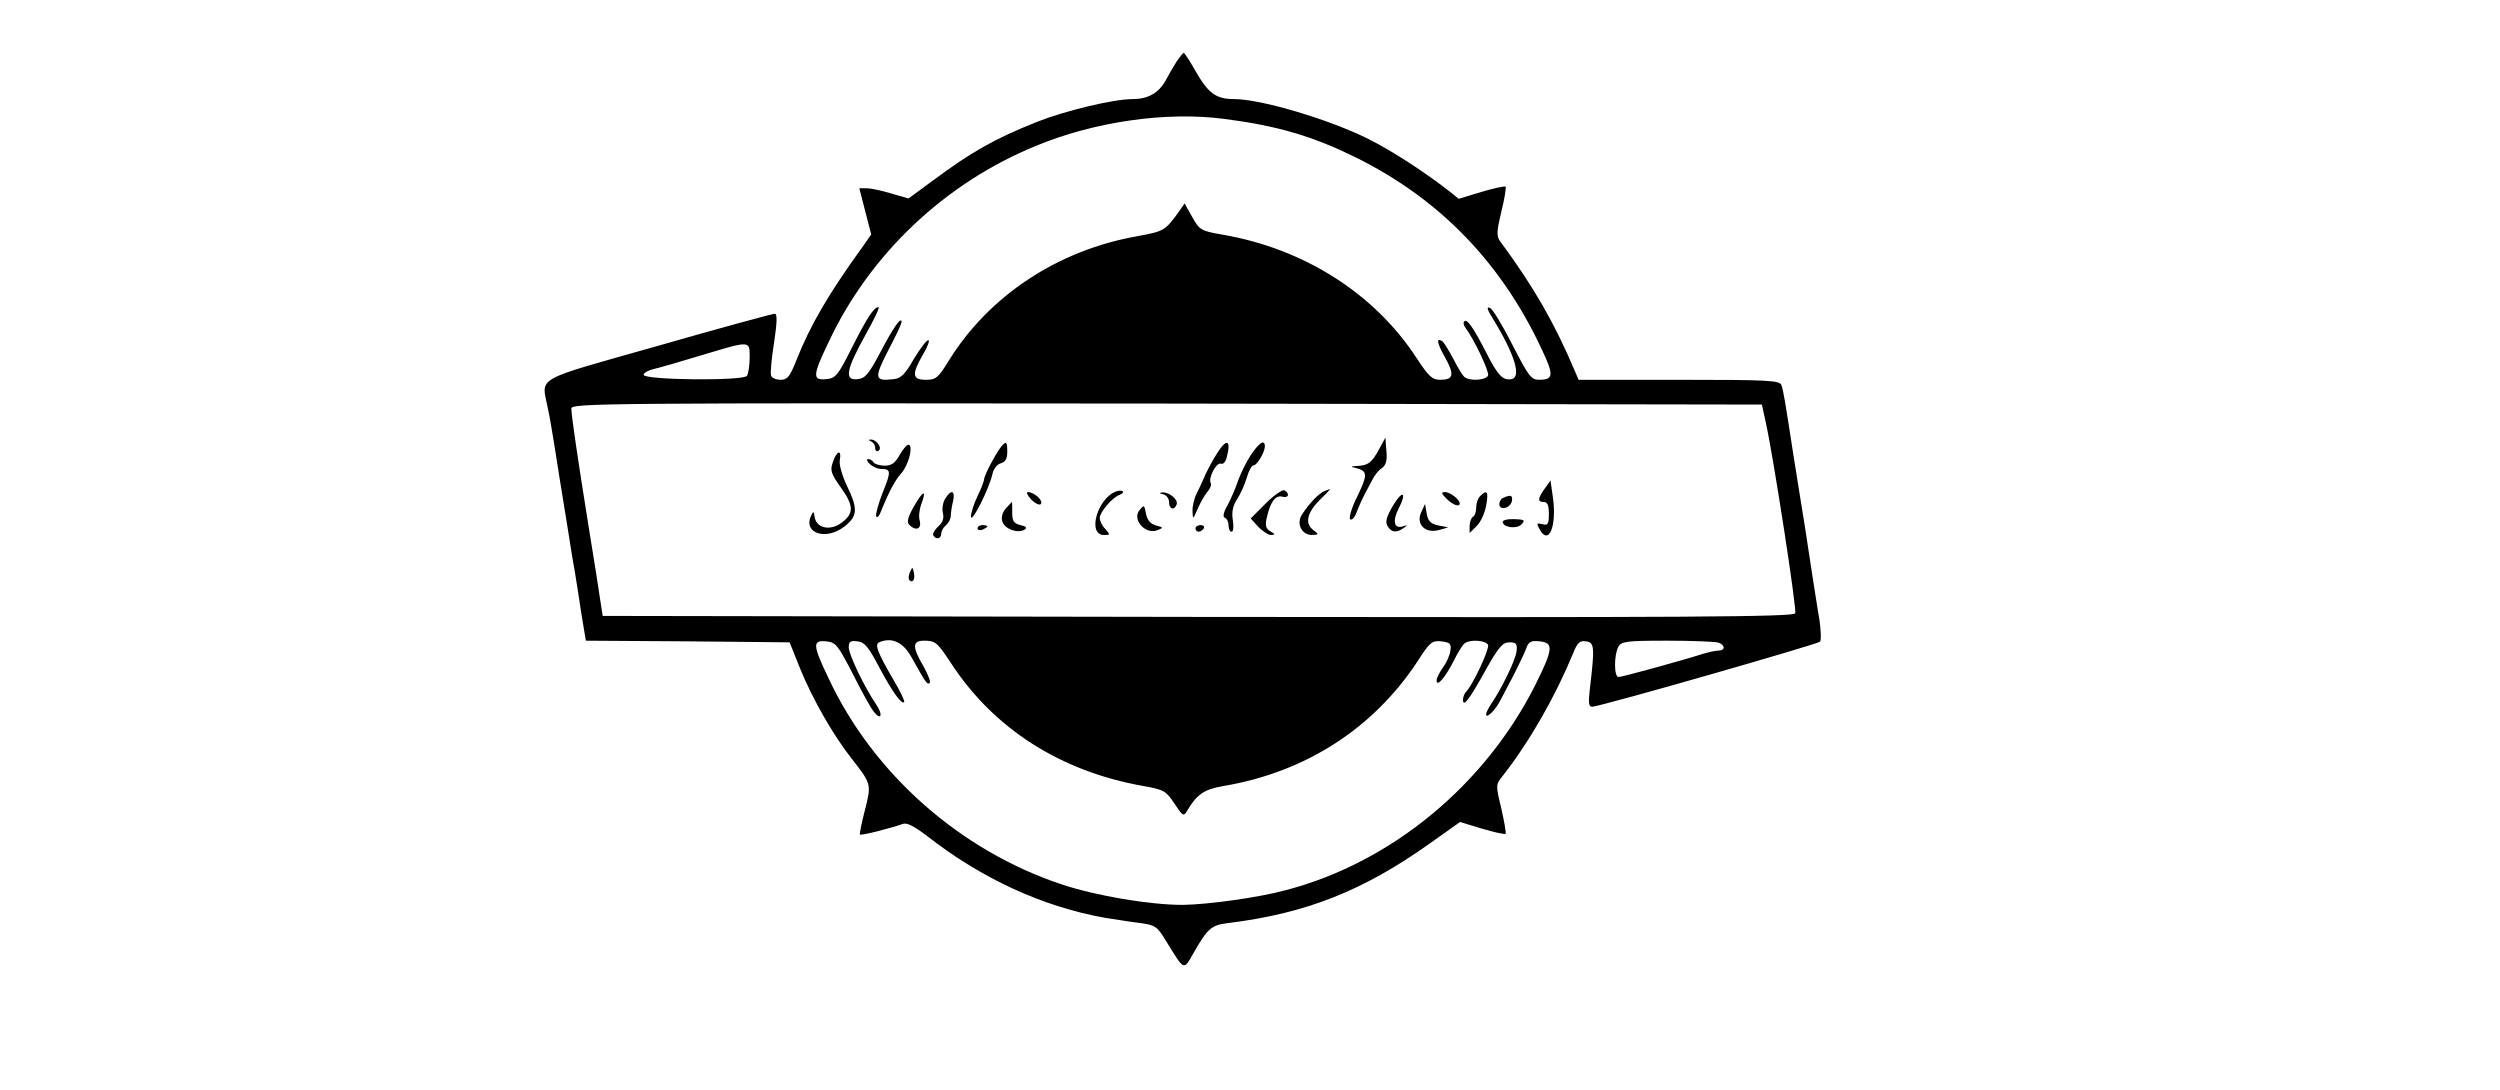 <?xml version="1.0" standalone="no"?>
<!DOCTYPE svg PUBLIC "-//W3C//DTD SVG 20010904//EN"
 "http://www.w3.org/TR/2001/REC-SVG-20010904/DTD/svg10.dtd">
<svg version="1.0" xmlns="http://www.w3.org/2000/svg"
 width="757pt" height="330pt" viewBox="0 0 757 330"
 preserveAspectRatio="xMidYMid meet">

<g transform="translate(0,330) scale(0.1,-0.1)"
fill="#000000" stroke="none">
<path d="M3563 3114 c-9 -14 -24 -40 -33 -57 -21 -38 -53 -57 -100 -57 -58 0
-204 -35 -290 -69 -130 -52 -197 -90 -317 -179 l-72 -53 -52 15 c-29 9 -63 16
-75 16 l-22 0 18 -70 18 -70 -23 -33 c-105 -145 -161 -240 -204 -349 -19 -48
-27 -58 -47 -58 -14 0 -27 6 -29 12 -3 7 1 52 9 101 9 61 10 87 2 87 -6 0
-165 -43 -353 -97 -384 -109 -353 -91 -334 -190 6 -26 14 -77 20 -113 9 -60
15 -94 42 -262 5 -32 13 -84 19 -115 5 -32 15 -93 21 -135 l13 -78 308 -2 309
-3 32 -80 c38 -93 100 -201 155 -271 61 -78 61 -78 41 -157 -10 -39 -17 -73
-15 -74 3 -4 100 21 129 32 13 5 34 -6 75 -37 164 -128 348 -213 537 -247 33
-5 82 -13 108 -16 44 -6 51 -10 77 -53 58 -94 53 -92 85 -36 42 73 53 83 104
89 236 29 409 98 609 240 l93 66 66 -20 c37 -11 69 -18 72 -16 2 3 -4 37 -13
77 -17 70 -17 72 3 97 83 106 159 239 215 374 12 31 20 38 38 35 26 -3 27 -17
13 -136 -6 -50 -5 -62 6 -62 23 0 682 189 690 197 4 4 3 35 -2 68 -6 33 -14
89 -20 125 -21 141 -29 188 -39 250 -6 36 -15 92 -20 125 -25 163 -30 193 -36
209 -5 14 -37 16 -310 16 l-304 0 -12 28 c-61 144 -124 254 -226 392 -11 15
-10 30 4 89 10 39 15 73 13 76 -3 2 -36 -5 -73 -16 l-69 -21 -26 21 c-75 59
-177 125 -247 160 -118 59 -325 121 -407 121 -55 0 -78 17 -117 85 -17 30 -33
55 -36 55 -2 0 -11 -12 -21 -26z m144 -174 c162 -21 266 -52 395 -115 264
-130 455 -331 578 -608 24 -54 20 -67 -19 -67 -25 0 -32 10 -82 107 -30 59
-60 109 -68 111 -10 4 -8 -5 7 -29 68 -110 90 -181 59 -187 -26 -5 -42 11 -77
81 -38 74 -58 103 -66 94 -4 -4 -2 -12 3 -19 26 -34 73 -133 69 -145 -6 -14
-54 -18 -71 -5 -6 4 -21 29 -34 55 -14 26 -29 51 -34 54 -19 12 -16 -6 9 -50
29 -52 25 -67 -15 -67 -24 0 -35 10 -71 65 -128 197 -343 333 -591 375 -63 11
-67 14 -89 53 l-23 41 -16 -23 c-43 -60 -46 -61 -126 -76 -241 -42 -450 -180
-572 -377 -32 -52 -39 -58 -69 -58 -42 0 -44 16 -9 77 14 23 21 43 16 43 -6 0
-25 -26 -44 -57 -26 -46 -39 -59 -61 -61 -58 -7 -60 2 -17 86 23 43 41 82 41
87 0 19 -26 -18 -65 -93 -34 -64 -45 -78 -68 -80 -41 -5 -35 28 22 131 27 48
46 87 41 87 -14 0 -34 -31 -81 -124 -42 -83 -48 -91 -77 -94 -42 -4 -42 10 7
112 124 265 351 481 627 594 178 74 396 105 571 82z m-1437 -722 c0 -24 -4
-49 -8 -56 -11 -16 -312 -13 -313 3 0 6 13 13 28 17 15 3 80 22 143 41 153 46
150 47 150 -5z m3077 -198 c23 -104 94 -564 89 -577 -5 -11 -318 -13 -1808
-11 l-1803 3 -7 45 c-6 43 -19 122 -38 240 -33 207 -49 317 -50 343 0 16 90
17 1803 15 l1802 -3 12 -55z m-2765 -760 c26 -52 55 -104 63 -114 23 -30 30
-11 8 21 -36 53 -83 151 -83 173 0 17 5 21 26 18 22 -2 34 -17 66 -78 40 -75
68 -114 76 -106 2 3 -11 31 -30 63 -53 91 -61 113 -44 119 38 15 71 -1 96 -46
43 -77 48 -85 55 -78 4 3 -5 26 -19 51 -34 58 -34 77 2 77 35 0 40 -5 83 -70
129 -197 331 -326 581 -370 62 -11 69 -15 94 -53 25 -38 28 -40 38 -23 30 51
52 66 111 76 249 42 454 175 587 377 37 58 44 64 72 61 26 -3 31 -7 28 -27 -1
-13 -11 -36 -22 -51 -11 -15 -20 -34 -20 -40 0 -22 25 7 51 57 13 27 28 51 34
55 17 13 65 9 71 -5 4 -13 -46 -121 -67 -142 -5 -5 -9 -16 -9 -24 0 -24 19 0
69 91 39 69 51 83 71 83 21 0 25 -4 22 -28 -3 -25 -45 -113 -79 -162 -7 -11
-13 -23 -13 -28 0 -15 28 13 43 42 8 14 25 49 40 76 14 28 31 63 37 78 8 24
15 28 42 25 43 -4 41 -23 -12 -130 -153 -305 -436 -539 -755 -623 -84 -23
-238 -44 -314 -45 -98 0 -261 27 -366 62 -307 102 -571 335 -706 624 -49 102
-49 116 -7 112 29 -3 35 -11 80 -98z m2622 94 c21 -8 20 -24 -1 -24 -9 0 -30
-5 -47 -10 -59 -19 -244 -70 -255 -70 -14 0 -14 65 -1 91 10 17 23 19 150 19
76 0 145 -3 154 -6z"/>
<path d="M2638 1963 c6 -2 12 -11 12 -19 0 -9 5 -12 10 -9 13 8 -6 35 -24 34
-7 0 -6 -2 2 -6z"/>
<path d="M4176 1940 c-22 -41 -33 -49 -66 -51 -21 -1 -22 -2 -5 -6 36 -9 37
-19 6 -84 -18 -35 -27 -67 -23 -71 5 -5 15 5 21 24 7 18 18 42 24 53 6 11 16
30 23 43 6 13 19 29 29 35 12 9 16 24 13 52 l-3 40 -19 -35z"/>
<path d="M2725 1924 c-14 -26 -25 -34 -46 -34 -15 0 -31 5 -34 10 -3 6 -11 10
-16 10 -6 0 -4 -7 5 -15 8 -8 23 -15 34 -15 30 0 31 -7 5 -71 -13 -33 -22 -66
-20 -72 3 -7 10 1 16 18 23 57 42 92 60 112 21 23 36 78 24 86 -5 3 -17 -10
-28 -29z"/>
<path d="M3032 1948 c-17 -21 -52 -88 -52 -99 0 -5 -9 -29 -20 -51 -11 -23
-20 -51 -20 -62 1 -24 55 84 65 128 3 16 14 30 25 33 14 4 20 14 20 34 0 32
-3 35 -18 17z"/>
<path d="M3685 1927 c-11 -17 -26 -45 -34 -62 -7 -16 -19 -43 -27 -58 -8 -16
-14 -41 -13 -55 1 -26 1 -26 16 8 8 19 22 43 30 52 8 9 12 21 9 26 -8 14 17
63 31 58 6 -3 14 5 17 17 15 55 1 62 -29 14z"/>
<path d="M3788 1923 c-14 -21 -31 -56 -39 -78 -7 -22 -22 -56 -32 -75 -13 -22
-15 -36 -8 -38 6 -2 11 -12 11 -23 0 -10 4 -19 9 -19 6 0 7 16 4 35 -4 24 0
43 12 62 10 15 24 45 30 66 6 21 15 38 21 38 10 0 33 38 34 57 0 23 -17 12
-42 -25z"/>
<path d="M2522 1901 c-9 -25 -6 -35 24 -77 40 -56 40 -79 2 -107 -33 -25 -75
-17 -81 16 -3 20 -4 21 -12 3 -22 -51 46 -73 101 -31 41 32 43 53 8 125 -14
30 -24 64 -21 77 6 33 -9 29 -21 -6z"/>
<path d="M4677 1820 c-21 -30 -22 -40 -2 -40 11 0 15 -11 15 -36 0 -31 -3 -36
-20 -31 -17 4 -18 2 -9 -14 28 -54 54 7 41 96 l-7 50 -18 -25z"/>
<path d="M3380 1812 c-57 -20 -89 -132 -37 -132 19 0 19 1 4 18 -10 10 -17 25
-17 34 0 17 39 63 61 70 8 3 12 8 9 10 -3 3 -12 3 -20 0z"/>
<path d="M3833 1776 l-46 -46 23 -25 c13 -14 31 -25 39 -25 13 1 13 2 -2 11
-14 8 -17 18 -11 42 10 46 26 69 47 63 19 -5 23 9 7 19 -6 4 -32 -14 -57 -39z"/>
<path d="M4010 1813 c-16 -7 -44 -35 -67 -70 -19 -28 -2 -63 30 -63 20 1 21 2
5 14 -28 20 -21 52 17 91 20 19 34 35 33 34 -2 0 -10 -3 -18 -6z"/>
<path d="M2767 1766 c-18 -32 -22 -47 -14 -55 20 -20 38 -13 32 12 -4 12 -1
36 5 51 17 46 5 41 -23 -8z"/>
<path d="M2862 1790 c-7 -11 -10 -31 -7 -43 4 -16 0 -29 -14 -41 -11 -10 -18
-23 -15 -27 8 -14 24 -11 24 5 0 7 6 19 14 25 8 7 15 20 15 29 0 9 3 29 7 45
7 32 -6 36 -24 7z"/>
<path d="M3123 1787 c12 -12 25 -18 29 -13 7 11 -20 35 -39 36 -7 0 -2 -10 10
-23z"/>
<path d="M3523 1803 c9 -2 17 -13 17 -24 0 -21 16 -26 23 -6 5 14 -22 37 -43
36 -11 -1 -10 -3 3 -6z"/>
<path d="M4218 1769 c-19 -32 -24 -49 -17 -61 11 -20 27 -23 49 -7 13 9 12 10
-3 5 -26 -8 -31 17 -12 54 26 50 12 58 -17 9z"/>
<path d="M4380 1790 c19 -19 40 -27 40 -14 0 11 -29 34 -44 34 -13 0 -12 -4 4
-20z"/>
<path d="M4482 1798 c-7 -7 -12 -22 -12 -34 0 -13 -4 -26 -10 -29 -5 -3 -10
-16 -10 -28 l0 -21 21 21 c12 11 25 39 29 62 8 42 3 50 -18 29z"/>
<path d="M4553 1793 c-7 -2 -13 -11 -13 -20 0 -20 34 -12 38 10 3 17 -3 20
-25 10z"/>
<path d="M3046 1761 c-11 -13 -15 -27 -11 -40 7 -23 46 -37 67 -25 9 6 6 10
-12 14 -20 5 -25 12 -25 38 0 18 0 32 -1 32 0 0 -9 -9 -18 -19z"/>
<path d="M3451 1756 c-25 -29 18 -77 55 -61 17 7 17 8 -6 14 -17 5 -26 16 -30
36 -5 26 -6 27 -19 11z"/>
<path d="M4303 1748 c-16 -36 13 -64 54 -53 l28 8 -30 6 c-23 5 -31 13 -35 36
l-5 29 -12 -26z"/>
<path d="M4550 1720 c0 -17 42 -23 57 -8 12 13 9 15 -21 16 -20 1 -36 -3 -36
-8z"/>
<path d="M2960 1700 c0 -5 7 -7 15 -4 8 4 15 8 15 10 0 2 -7 4 -15 4 -8 0 -15
-4 -15 -10z"/>
<path d="M3620 1700 c0 -5 4 -10 9 -10 6 0 13 5 16 10 3 6 -1 10 -9 10 -9 0
-16 -4 -16 -10z"/>
<path d="M2755 1567 c-4 -10 -5 -21 -1 -24 10 -10 18 4 13 24 -4 17 -4 17 -12
0z"/>
</g>
</svg>
